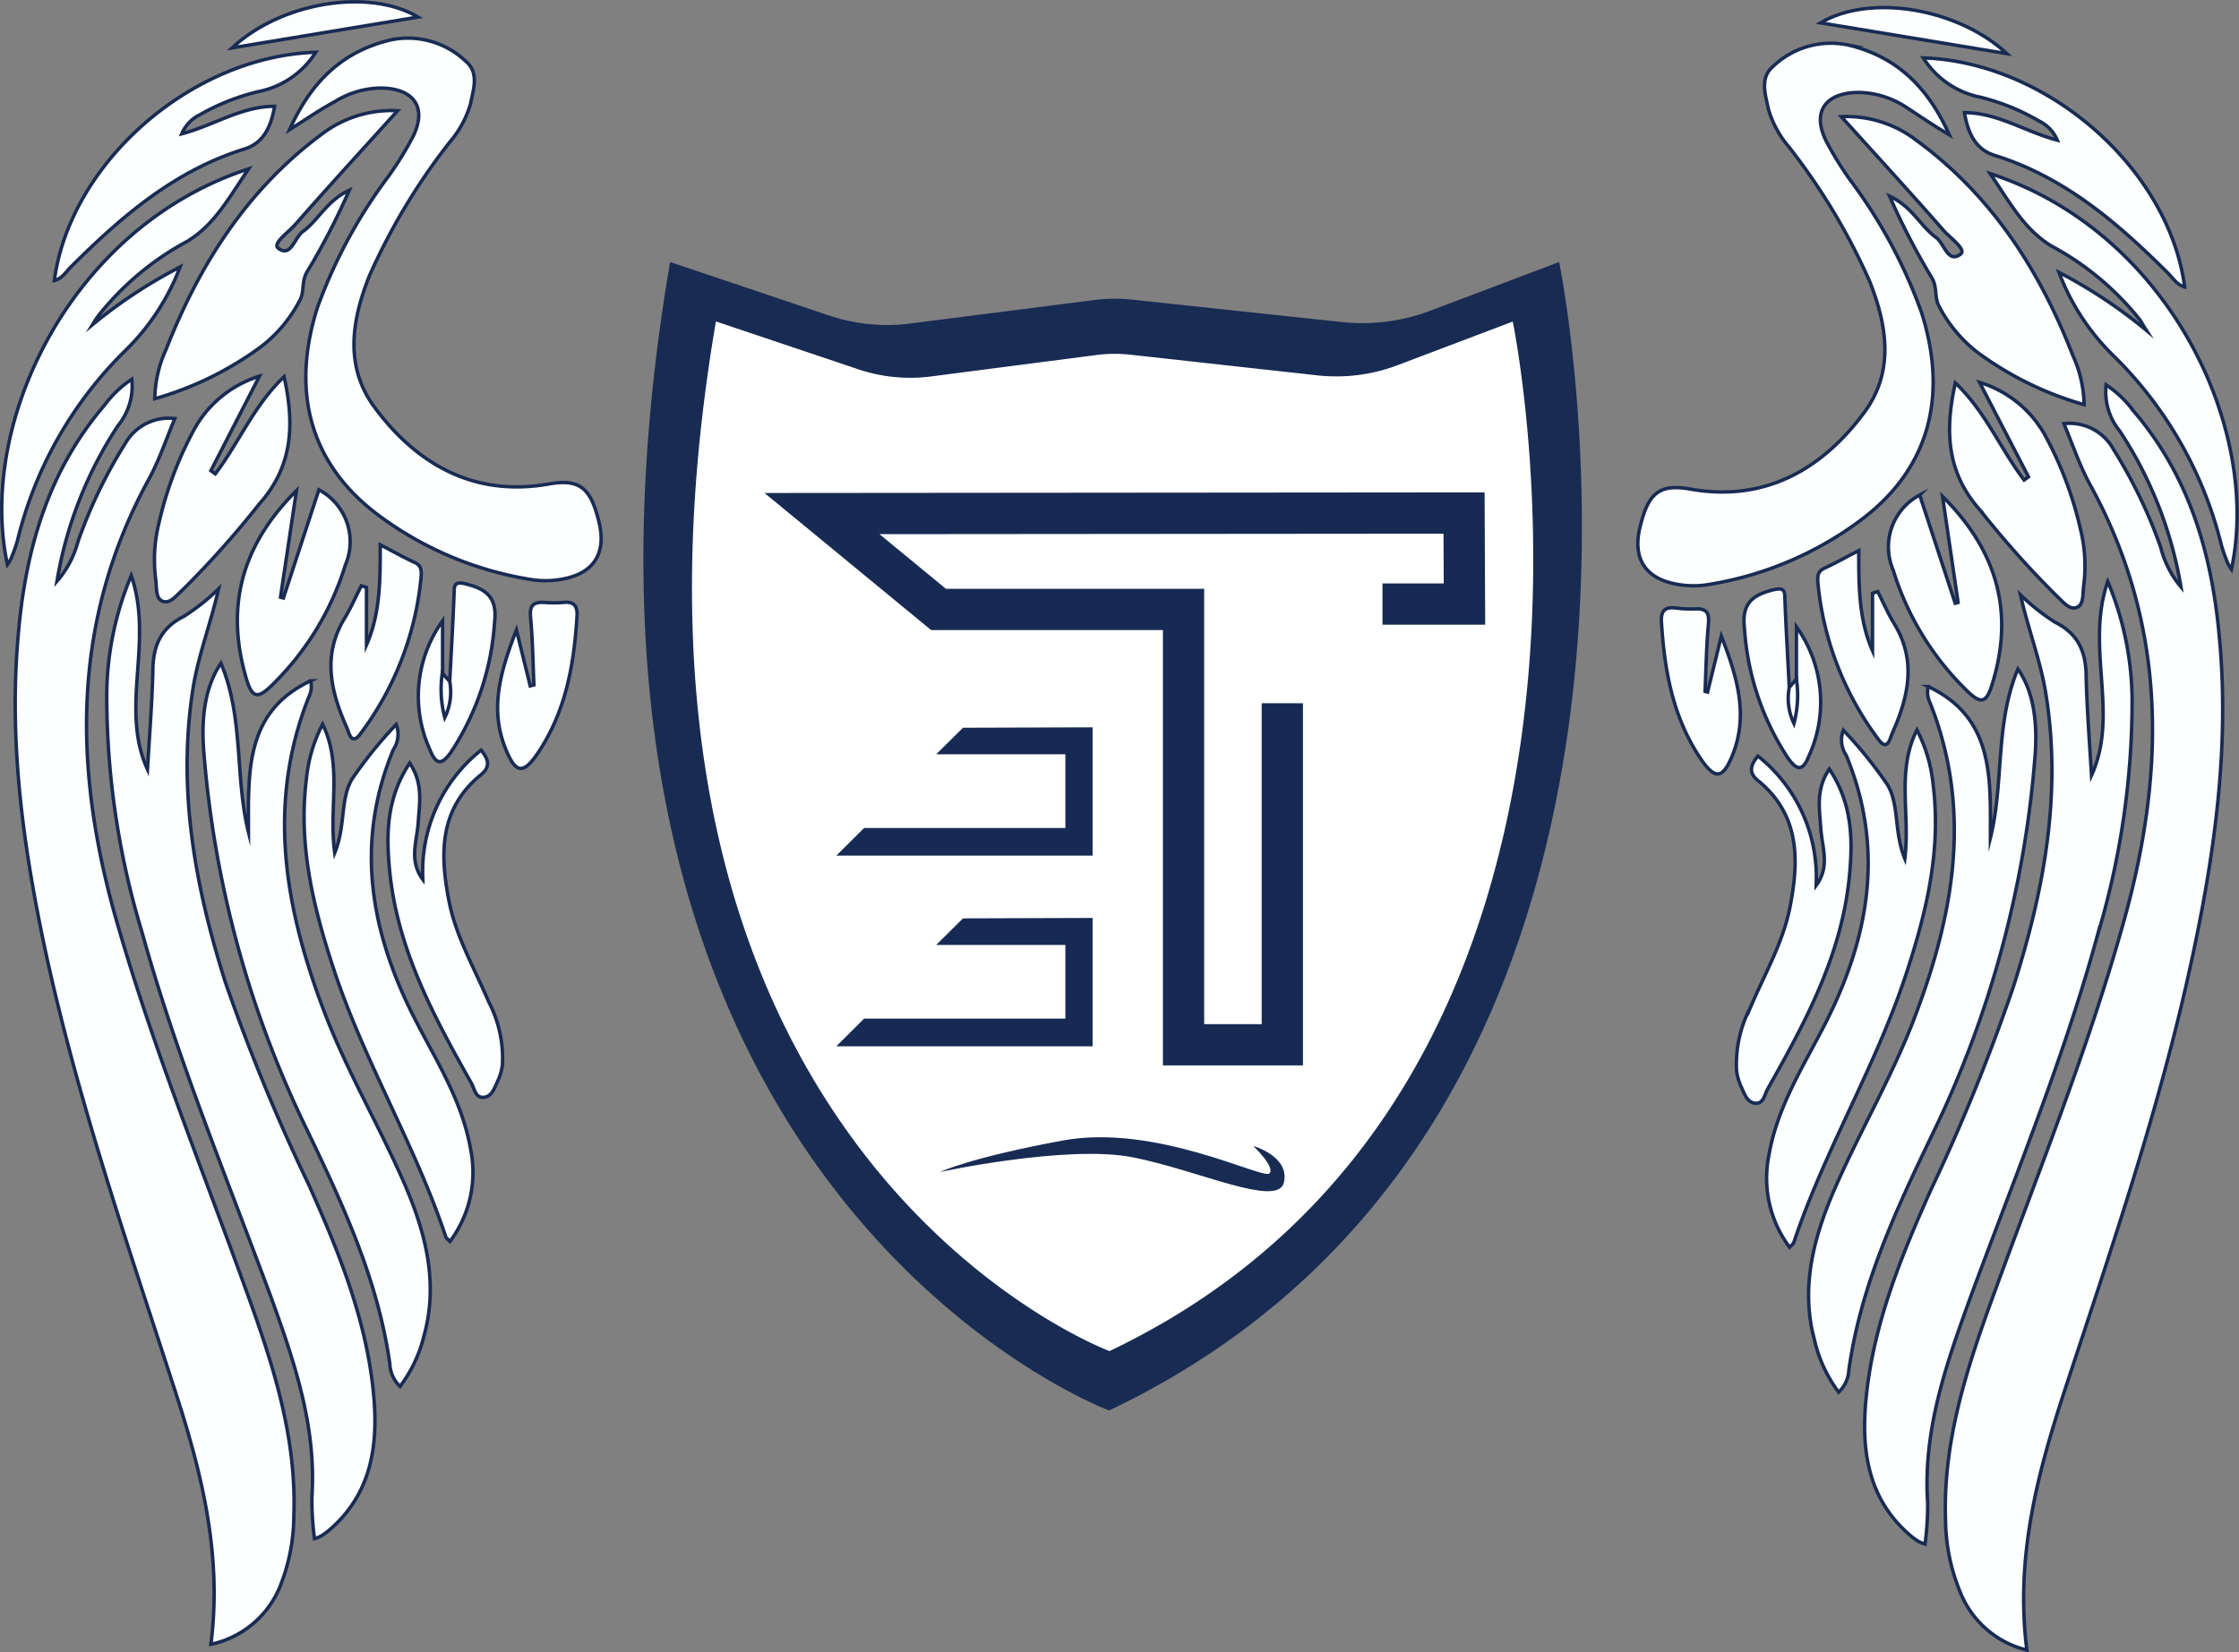 <svg id="Layer_1" data-name="Layer 1" xmlns="http://www.w3.org/2000/svg" viewBox="0 0 162.75 120.14">
  <rect x="0" y="0" width="162.75" height="120.14" fill="#808080" stroke="none"/>
  <defs>
    <style>
      .cls-1 {
        fill: #fff;
      }

      .cls-2 {
        fill: #182b53;
      }

      .cls-3 {
        fill: none;
        stroke: #162a53;
        stroke-width: 3px;
      }

      .cls-3, .cls-5 {
        stroke-miterlimit: 10;
      }

      .cls-4 {
        fill: #162a53;
      }

      .cls-5 {
        fill: #fdfefe;
        stroke: #182b53;
        stroke-width: 0.25px;
      }
    </style>
  </defs>
  <title>logo</title>
  <g>
    <polygon class="cls-1" points="50.54 22.96 49.38 51.47 55.88 75.13 67.54 91.8 80.54 99.8 96.54 88.47 105.54 75.97 112.21 53.3 112.54 23.46 111.21 21.46 100.54 24.96 80.71 23.96 64.21 25.63 50.54 22.96"/>
    <path class="cls-2" d="M122,20.25l-9.33,3.53a14,14,0,0,1-6.51.83L91.1,23a11.67,11.67,0,0,0-2.78,0L74.84,24.72a13.21,13.21,0,0,1-5.9-.58L57.38,20.25c-11.51,67.35,31.91,83.5,31.91,83.5C134.79,82.09,122,20.25,122,20.25ZM89.32,99.43S50.39,85,60.71,24.57l10.35,3.48a11.84,11.84,0,0,0,5.29.52L88.45,27a10.47,10.47,0,0,1,2.49,0l13.48,1.49a12.58,12.58,0,0,0,5.84-.74l8.37-3.17S130.11,80,89.32,99.43Z" transform="translate(-8.67 -1.2)"/>
    <path class="cls-2" d="M77,86.41s9.25-2,14-1.07,10.58,3.72,11,1.82-2.23-2.64-2.23-2.64,1.65,1.57,1.16,2-8.26-3.64-15-2.4S77,86.41,77,86.41Z" transform="translate(-8.67 -1.2)"/>
    <polyline class="cls-3" points="93.21 51.13 93.21 75.96 86.03 75.96 86.03 44.31 68.22 44.31 59.75 37.34 106.42 37.3 106.45 43.92 100.49 43.92"/>
    <polygon class="cls-4" points="70 52.91 68.05 54.84 77.44 54.84 77.44 60.2 62.81 60.2 60.79 62.21 79.42 62.21 79.42 52.88 70 52.91"/>
    <polygon class="cls-4" points="70 66.77 68.05 68.7 77.44 68.7 77.44 74.06 62.81 74.06 60.79 76.07 79.42 76.07 79.42 66.74 70 66.77"/>
  </g>
  <g>
    <path class="cls-5" d="M24,120.75c.86-6.74-.78-12.89-2.79-19C17.86,91.42,14.32,81.13,12,70.47c-1.64-7.63-2.71-15.32-2-23.15.52-6.12,2.15-11.85,6.25-16.64a8,8,0,0,1,2-1.91,4.52,4.52,0,0,1-1,3.37,29.37,29.37,0,0,0-4.44,11.32,7.18,7.18,0,0,0,1.53-2.89,35.54,35.54,0,0,1,3.43-7.12,3.64,3.64,0,0,1,3.61-1.82c-.67,1.59-1.18,3.17-2,4.61C13.93,46.36,14,56.87,17,67.65,19.64,77,23.31,86,26.62,95.18c1.9,5.23,3.61,10.5,3.41,16.18A14,14,0,0,1,29,116.61,7,7,0,0,1,24,120.75Z" transform="translate(-8.67 -1.2)"/>
    <path class="cls-5" d="M18.21,43.05c1.66,4.8-.86,9.62,1.18,14.09.14-2.38.33-4.75.39-7.13,0-1.78.53-3.14,2.26-4a15.28,15.28,0,0,0,2.52-2c-.59,2.6-1.5,4.89-1.87,7.32-1.13,7.3.16,14.32,2.35,21.25a140.06,140.06,0,0,0,6.09,14.79c2.18,4.88,4.2,9.84,4.7,15.24.35,3.78-.19,7.31-3.34,9.93a4.78,4.78,0,0,1-.52.36,3.17,3.17,0,0,1-.44.17,22.13,22.13,0,0,1-.19-3c.35-5.17-1.29-9.91-3-14.64C25.09,86.66,21.49,78,19,69a59.14,59.14,0,0,1-2.57-17.36A22.67,22.67,0,0,1,18.21,43.05Z" transform="translate(-8.67 -1.2)"/>
    <path class="cls-5" d="M29.72,10.63c1.61-3.6,3.94-5.72,7.36-6.53a6.1,6.1,0,0,1,5.44,1.55c1,.84.56,2.06.35,3.1a7.37,7.37,0,0,1-1.5,2.77,46,46,0,0,0-5.86,9.76c-1.28,3.23-1.81,6.58.4,9.55C39,35,43.18,37.34,48.55,36.39c2.3-.41,3.07.33,3.66,2.77.54,2.21-.34,3.61-2.36,4.08a6.62,6.62,0,0,1-2.67.08,25.16,25.16,0,0,1-11-4.66c-4.92-3.67-6.41-8.91-4.43-15.12A36.75,36.75,0,0,1,36.92,14a24.25,24.25,0,0,0,1.75-2.83c1.06-2.1.15-3.5-2.22-3.57a6.45,6.45,0,0,0-3.46,1C32,9.13,31.05,9.78,29.72,10.63Z" transform="translate(-8.67 -1.2)"/>
    <path class="cls-5" d="M24.73,49.42c1.68,4,1,8.25,2,12.28,0-4.34-.28-8.74,4.52-11a1.72,1.72,0,0,1-.14,1.19c-3.1,7.85-1.71,15.45,1.18,23,1.65,4.3,4,8.26,5.83,12.49,1.5,3.51,2.43,7.11,1.37,10.94A10.07,10.07,0,0,1,37.75,102a2.37,2.37,0,0,1-.74-1.61c-.86-6.17-3.46-11.71-6.12-17.24a76.56,76.56,0,0,1-7.4-27.21C23.26,53.11,23.66,51,24.73,49.42Z" transform="translate(-8.67 -1.2)"/>
    <path class="cls-5" d="M33,63.21c.8-1.95.39-3.86,1.24-5.34a31.42,31.42,0,0,1,3.23-4,2,2,0,0,1-.21,1.83c-2.81,6.79-1.67,13.24,1.55,19.55,1.58,3.09,3.47,6,4.08,9.57a8.39,8.39,0,0,1-1.51,6.64c-.14-.15-.28-.24-.31-.35-2.23-6.67-5.92-12.73-8.13-19.41-1.48-4.49-2.6-9-2-13.85a11,11,0,0,1,1.18-4C33.58,56.85,32.55,59.93,33,63.21Z" transform="translate(-8.67 -1.2)"/>
    <path class="cls-5" d="M37.57,9.25c-2.62,2.9-5.07,5.57-7.46,8.3-.48.54-1.66,1.36-1.21,1.7.93.7,1.17-.78,1.79-1.22,1.12-.81,1.72-2.23,3.37-3a50.91,50.91,0,0,1-3,5.82c-.52.77-.22,1.5-.6,2.19a10.09,10.09,0,0,1-2.82,3.37,24.1,24.1,0,0,1-7.72,3.78,8.89,8.89,0,0,1,.82-3.58C23.16,20.44,26.63,15,32,11A8.36,8.36,0,0,1,37.57,9.25Z" transform="translate(-8.67 -1.2)"/>
    <path class="cls-5" d="M15.4,24.8a35.92,35.92,0,0,1,6.36-4.19,16.78,16.78,0,0,1-3.9,6A28.94,28.94,0,0,0,9.94,40.5a12,12,0,0,1-.48,1.34,2.67,2.67,0,0,1-.25.41C7,32,13.77,17.7,26.74,13.48c-1.44,2.11-2.43,4-4.41,5.24a20.7,20.7,0,0,0-6.52,5.45C15.66,24.37,15.53,24.59,15.4,24.8Z" transform="translate(-8.67 -1.2)"/>
    <path class="cls-5" d="M43.64,55.74c.5.61.73,1.19,0,1.78-3,2.43-3,5.67-2.37,9,.48,2.67,1.85,5,2.92,7.51a8.88,8.88,0,0,1,1,4.59,4,4,0,0,1-.35,1.2c-.22.46-.4,1.1-1,1.16s-.68-.6-.89-1c-2.73-4.84-5.38-9.72-5.95-15.41-.27-2.69-.25-5.33,1.45-7.89,1,1.49.71,2.92.62,4.31s-.7,2.77.34,4.16A11.23,11.23,0,0,1,43.64,55.74Z" transform="translate(-8.67 -1.2)"/>
    <path class="cls-5" d="M27.53,28.55,24,35.42l.32.23c1.72-2.26,2.82-5,5-7.06.76,3.44.66,6.49-1.81,9.26a69.41,69.41,0,0,1-5.59,6.26c-.41.36-.86,1-1.41.81s-.44-1-.52-1.58a11.11,11.11,0,0,1,.23-4.1,26.6,26.6,0,0,1,2.63-6.94A8.17,8.17,0,0,1,27.53,28.55Z" transform="translate(-8.67 -1.2)"/>
    <path class="cls-5" d="M31.62,5a6.38,6.38,0,0,1-4.17,2.86A16.14,16.14,0,0,0,23.2,9.54a2.73,2.73,0,0,0-1.32,1.39c2.35-.62,4.34-2,6.75-2-.26,1.47-.78,2.67-2.21,3.11-5.07,1.58-8.93,4.91-12.59,8.56-.36.36-.64.85-1.21,1C13.75,13.05,22.58,5.29,31.62,5Z" transform="translate(-8.67 -1.2)"/>
    <path class="cls-5" d="M30.22,36.87l-1.16,7.75.21.06,2.58-7.87a4.27,4.27,0,0,1,1.93,5.45,20.71,20.71,0,0,1-5.51,8.92c-.86.79-1.26.74-1.65-.49C25,45.36,26.22,40.85,30.22,36.87Z" transform="translate(-8.67 -1.2)"/>
    <path class="cls-5" d="M35.31,43.91v4.18c1-2.27,1-4.68,1-7.28.95.49,1.71.92,2.51,1.29.5.23.49.62.46,1.05a22.51,22.51,0,0,1-4.38,11.36c-.66.94-.86,0-1-.36-1.18-2.63-1.83-5.29-.18-8,.46-.75.81-1.57,1.21-2.36Z" transform="translate(-8.67 -1.2)"/>
    <path class="cls-5" d="M47.48,51c-.07-1.62-.09-3.24-.24-4.86-.08-.82.09-1.19,1-1.14A8.4,8.4,0,0,0,49.62,45c.66-.07,1,.15,1,.87-.21,3.57-.79,7-2.85,10.08-1.06,1.56-1.62,1.51-2.34-.29C44.26,52.8,45,50.1,46.21,47l1,4.07Z" transform="translate(-8.67 -1.2)"/>
    <path class="cls-5" d="M41.36,50.75c.11-2.16.24-4.32.32-6.48,0-.63.14-.78.83-.62,1.52.37,2.32,1,2.11,2.78a19.44,19.44,0,0,1-3.17,9.46c-.63.88-1.06,1-1.52-.16a9.4,9.4,0,0,1,.91-9.39v3.8a5,5,0,0,1,.28,1.62A1.46,1.46,0,0,1,41.36,50.75Z" transform="translate(-8.67 -1.2)"/>
    <path class="cls-5" d="M25.54,4.68c3.52-3.29,9.9-4.39,13.52-2.24Z" transform="translate(-8.67 -1.2)"/>
    <path class="cls-5" d="M41.36,50.75A4.22,4.22,0,0,1,41,53.37a8,8,0,0,1-.18-3.23Z" transform="translate(-8.67 -1.2)"/>
  </g>
  <g>
    <path class="cls-5" d="M156,121.17c-.86-6.74.78-12.89,2.79-19,3.4-10.33,6.94-20.63,9.22-31.29,1.64-7.63,2.71-15.32,2-23.15-.52-6.12-2.15-11.85-6.25-16.64a8,8,0,0,0-2-1.91,4.52,4.52,0,0,0,1,3.37,29.37,29.37,0,0,1,4.44,11.32A7.18,7.18,0,0,1,165.73,41a35.54,35.54,0,0,0-3.43-7.12A3.64,3.64,0,0,0,158.69,32c.67,1.59,1.18,3.17,2,4.61,5.5,10.13,5.39,20.63,2.4,31.42-2.6,9.39-6.27,18.39-9.59,27.53-1.9,5.23-3.61,10.5-3.41,16.18a14,14,0,0,0,1.08,5.25A7,7,0,0,0,156,121.17Z" transform="translate(-8.67 -1.2)"/>
    <path class="cls-5" d="M161.88,43.48c-1.66,4.8.86,9.62-1.18,14.09-.14-2.38-.33-4.75-.39-7.13,0-1.78-.53-3.14-2.26-4a15.28,15.28,0,0,1-2.52-2c.59,2.6,1.5,4.89,1.87,7.32C158.54,59,157.24,66,155,73A140.06,140.06,0,0,1,149,87.76c-2.18,4.88-4.2,9.84-4.7,15.24-.35,3.78.19,7.31,3.34,9.93a4.78,4.78,0,0,0,.52.36,3.17,3.17,0,0,0,.44.17,22.13,22.13,0,0,0,.19-3c-.35-5.17,1.29-9.91,3-14.64,3.22-8.78,6.82-17.43,9.3-26.47A59.14,59.14,0,0,0,163.65,52,22.67,22.67,0,0,0,161.88,43.48Z" transform="translate(-8.67 -1.2)"/>
    <path class="cls-5" d="M150.36,11c-1.61-3.6-3.94-5.72-7.36-6.53a6.1,6.1,0,0,0-5.44,1.55c-1,.84-.56,2.06-.35,3.1a7.37,7.37,0,0,0,1.5,2.77,46,46,0,0,1,5.86,9.76c1.28,3.23,1.81,6.58-.4,9.55-3.1,4.17-7.25,6.51-12.63,5.56-2.3-.41-3.07.33-3.66,2.77-.54,2.21.34,3.61,2.36,4.08a6.62,6.62,0,0,0,2.67.08,25.16,25.16,0,0,0,11-4.66c4.92-3.67,6.41-8.91,4.43-15.12a36.75,36.75,0,0,0-5.16-9.59,24.25,24.25,0,0,1-1.75-2.83c-1.06-2.1-.15-3.5,2.22-3.57a6.45,6.45,0,0,1,3.46,1C148.09,9.55,149,10.2,150.36,11Z" transform="translate(-8.67 -1.2)"/>
    <path class="cls-5" d="M155.35,49.84c-1.68,4-1,8.25-2,12.28,0-4.34.28-8.74-4.52-11a1.72,1.72,0,0,0,.14,1.19c3.1,7.85,1.71,15.45-1.18,23-1.65,4.3-4,8.26-5.83,12.49-1.5,3.51-2.43,7.11-1.37,10.94a10.07,10.07,0,0,0,1.73,3.68,2.37,2.37,0,0,0,.74-1.61c.86-6.17,3.46-11.71,6.12-17.24a76.56,76.56,0,0,0,7.4-27.21C156.82,53.53,156.43,51.39,155.35,49.84Z" transform="translate(-8.67 -1.2)"/>
    <path class="cls-5" d="M147.13,63.63c-.8-1.95-.39-3.86-1.24-5.34a31.42,31.42,0,0,0-3.23-4,2,2,0,0,0,.21,1.83c2.81,6.79,1.67,13.24-1.55,19.55-1.58,3.09-3.47,6-4.08,9.57a8.39,8.39,0,0,0,1.51,6.64c.14-.15.28-.24.31-.35,2.23-6.67,5.92-12.73,8.13-19.41,1.48-4.49,2.6-9,2-13.85a11,11,0,0,0-1.18-4C146.5,57.27,147.53,60.35,147.13,63.63Z" transform="translate(-8.67 -1.2)"/>
    <path class="cls-5" d="M142.51,9.68c2.62,2.9,5.07,5.57,7.46,8.3.48.54,1.66,1.36,1.21,1.7-.93.7-1.17-.78-1.79-1.22-1.12-.81-1.72-2.23-3.37-3a50.91,50.91,0,0,0,3,5.82c.52.77.22,1.5.6,2.19a10.09,10.09,0,0,0,2.82,3.37,24.1,24.1,0,0,0,7.72,3.78,8.89,8.89,0,0,0-.82-3.58c-2.4-6.17-5.87-11.58-11.28-15.57A8.36,8.36,0,0,0,142.51,9.68Z" transform="translate(-8.67 -1.2)"/>
    <path class="cls-5" d="M164.69,25.22A35.92,35.92,0,0,0,158.33,21a16.78,16.78,0,0,0,3.9,6,28.94,28.94,0,0,1,7.91,13.84,12,12,0,0,0,.48,1.34,2.67,2.67,0,0,0,.25.41c2.2-10.23-4.57-24.55-17.54-28.77,1.44,2.11,2.43,4,4.41,5.24a20.7,20.7,0,0,1,6.52,5.45C164.42,24.79,164.55,25,164.69,25.22Z" transform="translate(-8.67 -1.2)"/>
    <path class="cls-5" d="M136.45,56.17c-.5.61-.73,1.19,0,1.78,3,2.43,3,5.67,2.37,9-.48,2.67-1.85,5-2.92,7.51a8.88,8.88,0,0,0-1,4.59,4,4,0,0,0,.35,1.2c.22.46.4,1.1,1,1.16s.68-.6.89-1c2.73-4.84,5.38-9.72,5.95-15.41.27-2.69.25-5.33-1.45-7.89-1,1.49-.71,2.92-.62,4.31s.7,2.77-.34,4.16A11.23,11.23,0,0,0,136.45,56.17Z" transform="translate(-8.67 -1.2)"/>
    <path class="cls-5" d="M152.56,29l3.56,6.87-.32.23c-1.72-2.26-2.82-5-5-7.06-.76,3.44-.66,6.49,1.81,9.26a69.41,69.41,0,0,0,5.59,6.26c.41.36.86,1,1.41.81s.44-1,.52-1.58a11.11,11.11,0,0,0-.23-4.1,26.6,26.6,0,0,0-2.63-6.94A8.17,8.17,0,0,0,152.56,29Z" transform="translate(-8.67 -1.2)"/>
    <path class="cls-5" d="M148.47,5.41a6.38,6.38,0,0,0,4.17,2.86A16.14,16.14,0,0,1,156.89,10a2.73,2.73,0,0,1,1.32,1.39c-2.35-.62-4.34-2-6.75-2,.26,1.47.78,2.67,2.21,3.11,5.07,1.58,8.93,4.91,12.59,8.56.36.36.64.85,1.21,1C166.34,13.48,157.51,5.71,148.47,5.41Z" transform="translate(-8.67 -1.2)"/>
    <path class="cls-5" d="M149.87,37.29,151,45l-.21.06-2.58-7.87a4.27,4.27,0,0,0-1.93,5.45,20.71,20.71,0,0,0,5.51,8.92c.86.79,1.26.74,1.65-.49C155.13,45.78,153.87,41.27,149.87,37.29Z" transform="translate(-8.67 -1.2)"/>
    <path class="cls-5" d="M144.78,44.33v4.18c-1-2.27-1-4.68-1-7.28-.95.49-1.71.92-2.51,1.29-.5.23-.49.62-.46,1.05a22.51,22.51,0,0,0,4.38,11.36c.66.94.86,0,1-.36,1.18-2.63,1.83-5.29.18-8-.46-.75-.81-1.57-1.21-2.36Z" transform="translate(-8.67 -1.2)"/>
    <path class="cls-5" d="M132.61,51.47c.07-1.62.09-3.24.24-4.86.08-.82-.09-1.19-1-1.14a8.4,8.4,0,0,1-1.42-.07c-.66-.07-1,.15-1,.87.21,3.57.79,7,2.85,10.08,1.06,1.56,1.62,1.51,2.34-.29,1.12-2.83.38-5.54-.83-8.61l-1,4.07Z" transform="translate(-8.67 -1.2)"/>
    <path class="cls-5" d="M138.73,51.18c-.11-2.16-.24-4.32-.32-6.48,0-.63-.14-.78-.83-.62-1.52.37-2.32,1-2.11,2.78a19.44,19.44,0,0,0,3.17,9.46c.63.88,1.06,1,1.52-.16a9.4,9.4,0,0,0-.91-9.39v3.8a5,5,0,0,0-.28,1.62A1.46,1.46,0,0,0,138.73,51.18Z" transform="translate(-8.67 -1.2)"/>
    <path class="cls-5" d="M154.55,5.1C151,1.81,144.65.71,141,2.86Z" transform="translate(-8.67 -1.2)"/>
    <path class="cls-5" d="M138.73,51.18a4.22,4.22,0,0,0,.34,2.62,8,8,0,0,0,.18-3.23Z" transform="translate(-8.67 -1.2)"/>
  </g>
</svg>
